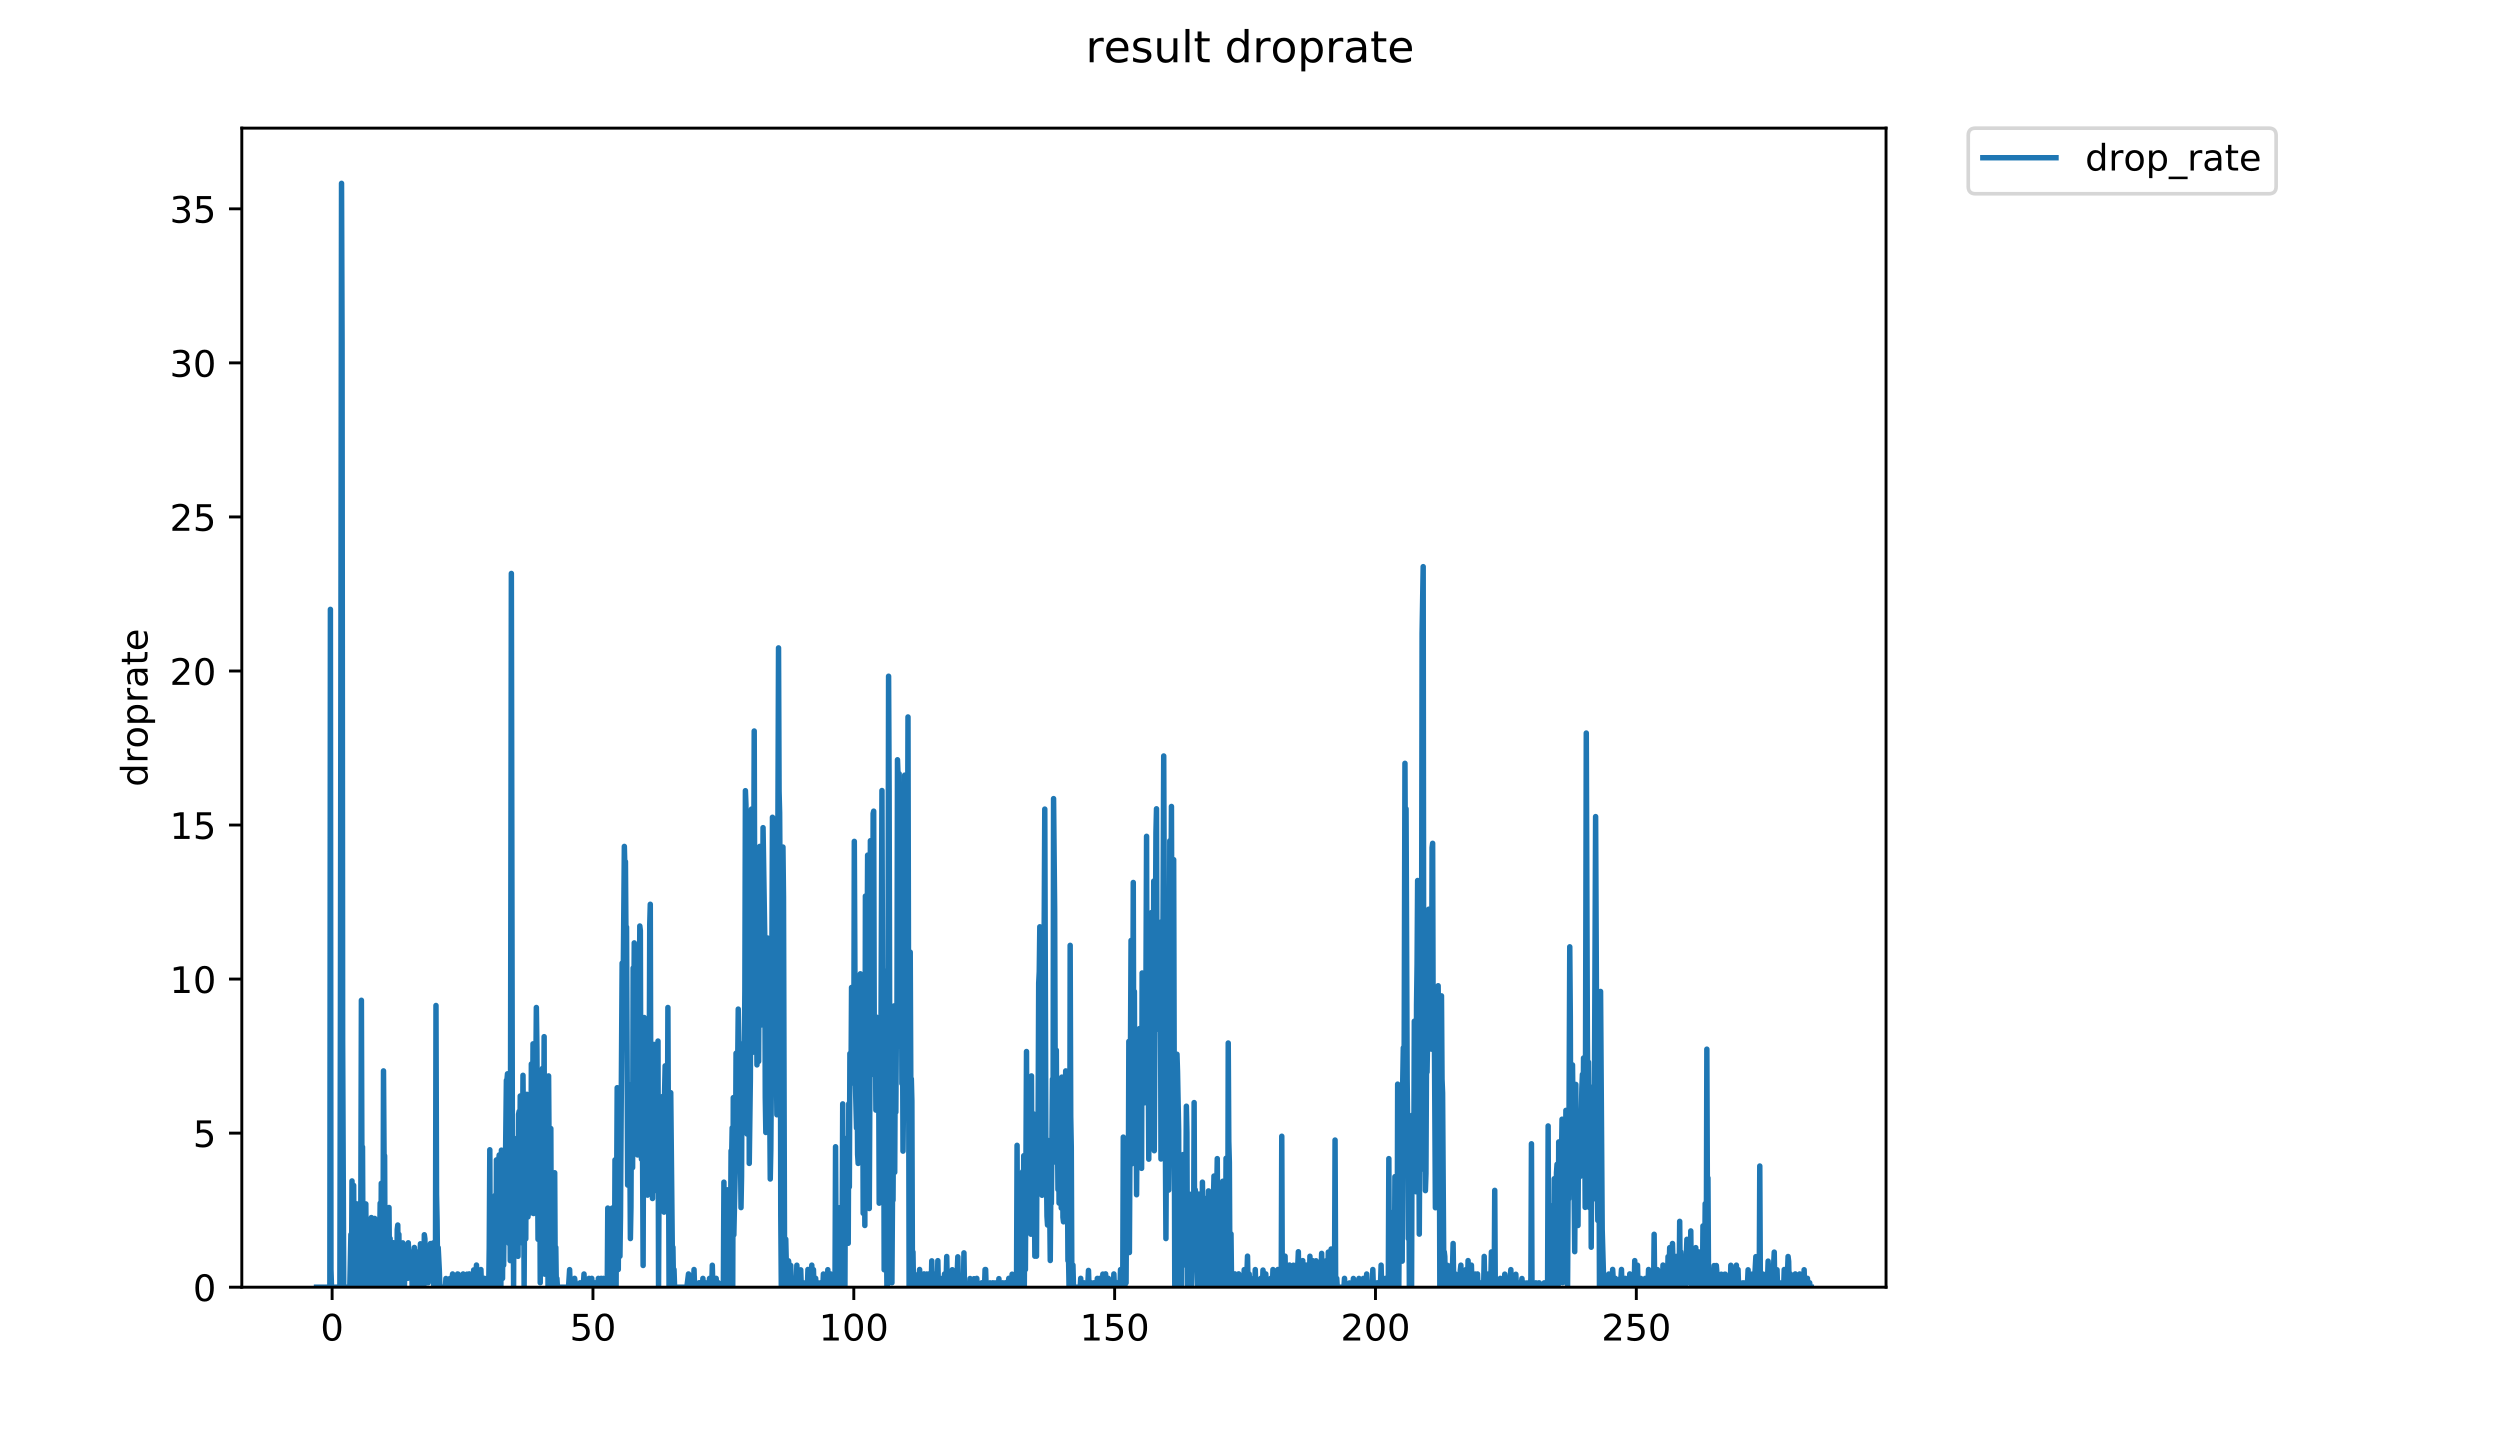 <?xml version="1.0" encoding="utf-8" standalone="no"?>
<!DOCTYPE svg PUBLIC "-//W3C//DTD SVG 1.1//EN"
  "http://www.w3.org/Graphics/SVG/1.1/DTD/svg11.dtd">
<!-- Created with matplotlib (https://matplotlib.org/) -->
<svg height="396pt" version="1.1" viewBox="0 0 684 396" width="684pt" xmlns="http://www.w3.org/2000/svg" xmlns:xlink="http://www.w3.org/1999/xlink">
 <defs>
  <style type="text/css">
*{stroke-linecap:butt;stroke-linejoin:round;}
  </style>
 </defs>
 <g id="figure_1">
  <g id="patch_1">
   <path d="M 0 396 
L 684 396 
L 684 0 
L 0 0 
z
" style="fill:#ffffff;"/>
  </g>
  <g id="axes_1">
   <g id="patch_2">
    <path d="M 66.159 352.174 
L 516.019 352.174 
L 516.019 35.062 
L 66.159 35.062 
z
" style="fill:#ffffff;"/>
   </g>
   <g id="matplotlib.axis_1">
    <g id="xtick_1">
     <g id="line2d_1">
      <defs>
       <path d="M 0 0 
L 0 3.5 
" id="m80566f4adb" style="stroke:#000000;stroke-width:0.8;"/>
      </defs>
      <g>
       <use style="stroke:#000000;stroke-width:0.8;" x="90.867" xlink:href="#m80566f4adb" y="352.174"/>
      </g>
     </g>
     <g id="text_1">
      <!-- 0 -->
      <defs>
       <path d="M 31.781 66.406 
Q 24.172 66.406 20.328 58.906 
Q 16.5 51.422 16.5 36.375 
Q 16.5 21.391 20.328 13.891 
Q 24.172 6.391 31.781 6.391 
Q 39.453 6.391 43.281 13.891 
Q 47.125 21.391 47.125 36.375 
Q 47.125 51.422 43.281 58.906 
Q 39.453 66.406 31.781 66.406 
z
M 31.781 74.219 
Q 44.047 74.219 50.516 64.516 
Q 56.984 54.828 56.984 36.375 
Q 56.984 17.969 50.516 8.266 
Q 44.047 -1.422 31.781 -1.422 
Q 19.531 -1.422 13.062 8.266 
Q 6.594 17.969 6.594 36.375 
Q 6.594 54.828 13.062 64.516 
Q 19.531 74.219 31.781 74.219 
z
" id="DejaVuSans-48"/>
      </defs>
      <g transform="translate(87.686 366.773)scale(0.1 -0.1)">
       <use xlink:href="#DejaVuSans-48"/>
      </g>
     </g>
    </g>
    <g id="xtick_2">
     <g id="line2d_2">
      <g>
       <use style="stroke:#000000;stroke-width:0.8;" x="162.233" xlink:href="#m80566f4adb" y="352.174"/>
      </g>
     </g>
     <g id="text_2">
      <!-- 50 -->
      <defs>
       <path d="M 10.797 72.906 
L 49.516 72.906 
L 49.516 64.594 
L 19.828 64.594 
L 19.828 46.734 
Q 21.969 47.469 24.109 47.828 
Q 26.266 48.188 28.422 48.188 
Q 40.625 48.188 47.75 41.5 
Q 54.891 34.812 54.891 23.391 
Q 54.891 11.625 47.562 5.094 
Q 40.234 -1.422 26.906 -1.422 
Q 22.312 -1.422 17.547 -0.641 
Q 12.797 0.141 7.719 1.703 
L 7.719 11.625 
Q 12.109 9.234 16.797 8.062 
Q 21.484 6.891 26.703 6.891 
Q 35.156 6.891 40.078 11.328 
Q 45.016 15.766 45.016 23.391 
Q 45.016 31 40.078 35.438 
Q 35.156 39.891 26.703 39.891 
Q 22.75 39.891 18.812 39.016 
Q 14.891 38.141 10.797 36.281 
z
" id="DejaVuSans-53"/>
      </defs>
      <g transform="translate(155.871 366.773)scale(0.1 -0.1)">
       <use xlink:href="#DejaVuSans-53"/>
       <use x="63.623" xlink:href="#DejaVuSans-48"/>
      </g>
     </g>
    </g>
    <g id="xtick_3">
     <g id="line2d_3">
      <g>
       <use style="stroke:#000000;stroke-width:0.8;" x="233.599" xlink:href="#m80566f4adb" y="352.174"/>
      </g>
     </g>
     <g id="text_3">
      <!-- 100 -->
      <defs>
       <path d="M 12.406 8.297 
L 28.516 8.297 
L 28.516 63.922 
L 10.984 60.406 
L 10.984 69.391 
L 28.422 72.906 
L 38.281 72.906 
L 38.281 8.297 
L 54.391 8.297 
L 54.391 0 
L 12.406 0 
z
" id="DejaVuSans-49"/>
      </defs>
      <g transform="translate(224.055 366.773)scale(0.1 -0.1)">
       <use xlink:href="#DejaVuSans-49"/>
       <use x="63.623" xlink:href="#DejaVuSans-48"/>
       <use x="127.246" xlink:href="#DejaVuSans-48"/>
      </g>
     </g>
    </g>
    <g id="xtick_4">
     <g id="line2d_4">
      <g>
       <use style="stroke:#000000;stroke-width:0.8;" x="304.965" xlink:href="#m80566f4adb" y="352.174"/>
      </g>
     </g>
     <g id="text_4">
      <!-- 150 -->
      <g transform="translate(295.421 366.773)scale(0.1 -0.1)">
       <use xlink:href="#DejaVuSans-49"/>
       <use x="63.623" xlink:href="#DejaVuSans-53"/>
       <use x="127.246" xlink:href="#DejaVuSans-48"/>
      </g>
     </g>
    </g>
    <g id="xtick_5">
     <g id="line2d_5">
      <g>
       <use style="stroke:#000000;stroke-width:0.8;" x="376.331" xlink:href="#m80566f4adb" y="352.174"/>
      </g>
     </g>
     <g id="text_5">
      <!-- 200 -->
      <defs>
       <path d="M 19.188 8.297 
L 53.609 8.297 
L 53.609 0 
L 7.328 0 
L 7.328 8.297 
Q 12.938 14.109 22.625 23.891 
Q 32.328 33.688 34.812 36.531 
Q 39.547 41.844 41.422 45.531 
Q 43.312 49.219 43.312 52.781 
Q 43.312 58.594 39.234 62.25 
Q 35.156 65.922 28.609 65.922 
Q 23.969 65.922 18.812 64.312 
Q 13.672 62.703 7.812 59.422 
L 7.812 69.391 
Q 13.766 71.781 18.938 73 
Q 24.125 74.219 28.422 74.219 
Q 39.75 74.219 46.484 68.547 
Q 53.219 62.891 53.219 53.422 
Q 53.219 48.922 51.531 44.891 
Q 49.859 40.875 45.406 35.406 
Q 44.188 33.984 37.641 27.219 
Q 31.109 20.453 19.188 8.297 
z
" id="DejaVuSans-50"/>
      </defs>
      <g transform="translate(366.787 366.773)scale(0.1 -0.1)">
       <use xlink:href="#DejaVuSans-50"/>
       <use x="63.623" xlink:href="#DejaVuSans-48"/>
       <use x="127.246" xlink:href="#DejaVuSans-48"/>
      </g>
     </g>
    </g>
    <g id="xtick_6">
     <g id="line2d_6">
      <g>
       <use style="stroke:#000000;stroke-width:0.8;" x="447.697" xlink:href="#m80566f4adb" y="352.174"/>
      </g>
     </g>
     <g id="text_6">
      <!-- 250 -->
      <g transform="translate(438.153 366.773)scale(0.1 -0.1)">
       <use xlink:href="#DejaVuSans-50"/>
       <use x="63.623" xlink:href="#DejaVuSans-53"/>
       <use x="127.246" xlink:href="#DejaVuSans-48"/>
      </g>
     </g>
    </g>
   </g>
   <g id="matplotlib.axis_2">
    <g id="ytick_1">
     <g id="line2d_7">
      <defs>
       <path d="M 0 0 
L -3.5 0 
" id="mc4a0eed001" style="stroke:#000000;stroke-width:0.8;"/>
      </defs>
      <g>
       <use style="stroke:#000000;stroke-width:0.8;" x="66.159" xlink:href="#mc4a0eed001" y="352.174"/>
      </g>
     </g>
     <g id="text_7">
      <!-- 0 -->
      <g transform="translate(52.796 355.973)scale(0.1 -0.1)">
       <use xlink:href="#DejaVuSans-48"/>
      </g>
     </g>
    </g>
    <g id="ytick_2">
     <g id="line2d_8">
      <g>
       <use style="stroke:#000000;stroke-width:0.8;" x="66.159" xlink:href="#mc4a0eed001" y="310.026"/>
      </g>
     </g>
     <g id="text_8">
      <!-- 5 -->
      <g transform="translate(52.796 313.825)scale(0.1 -0.1)">
       <use xlink:href="#DejaVuSans-53"/>
      </g>
     </g>
    </g>
    <g id="ytick_3">
     <g id="line2d_9">
      <g>
       <use style="stroke:#000000;stroke-width:0.8;" x="66.159" xlink:href="#mc4a0eed001" y="267.878"/>
      </g>
     </g>
     <g id="text_9">
      <!-- 10 -->
      <g transform="translate(46.434 271.677)scale(0.1 -0.1)">
       <use xlink:href="#DejaVuSans-49"/>
       <use x="63.623" xlink:href="#DejaVuSans-48"/>
      </g>
     </g>
    </g>
    <g id="ytick_4">
     <g id="line2d_10">
      <g>
       <use style="stroke:#000000;stroke-width:0.8;" x="66.159" xlink:href="#mc4a0eed001" y="225.73"/>
      </g>
     </g>
     <g id="text_10">
      <!-- 15 -->
      <g transform="translate(46.434 229.529)scale(0.1 -0.1)">
       <use xlink:href="#DejaVuSans-49"/>
       <use x="63.623" xlink:href="#DejaVuSans-53"/>
      </g>
     </g>
    </g>
    <g id="ytick_5">
     <g id="line2d_11">
      <g>
       <use style="stroke:#000000;stroke-width:0.8;" x="66.159" xlink:href="#mc4a0eed001" y="183.582"/>
      </g>
     </g>
     <g id="text_11">
      <!-- 20 -->
      <g transform="translate(46.434 187.381)scale(0.1 -0.1)">
       <use xlink:href="#DejaVuSans-50"/>
       <use x="63.623" xlink:href="#DejaVuSans-48"/>
      </g>
     </g>
    </g>
    <g id="ytick_6">
     <g id="line2d_12">
      <g>
       <use style="stroke:#000000;stroke-width:0.8;" x="66.159" xlink:href="#mc4a0eed001" y="141.433"/>
      </g>
     </g>
     <g id="text_12">
      <!-- 25 -->
      <g transform="translate(46.434 145.233)scale(0.1 -0.1)">
       <use xlink:href="#DejaVuSans-50"/>
       <use x="63.623" xlink:href="#DejaVuSans-53"/>
      </g>
     </g>
    </g>
    <g id="ytick_7">
     <g id="line2d_13">
      <g>
       <use style="stroke:#000000;stroke-width:0.8;" x="66.159" xlink:href="#mc4a0eed001" y="99.285"/>
      </g>
     </g>
     <g id="text_13">
      <!-- 30 -->
      <defs>
       <path d="M 40.578 39.312 
Q 47.656 37.797 51.625 33 
Q 55.609 28.219 55.609 21.188 
Q 55.609 10.406 48.188 4.484 
Q 40.766 -1.422 27.094 -1.422 
Q 22.516 -1.422 17.656 -0.516 
Q 12.797 0.391 7.625 2.203 
L 7.625 11.719 
Q 11.719 9.328 16.594 8.109 
Q 21.484 6.891 26.812 6.891 
Q 36.078 6.891 40.938 10.547 
Q 45.797 14.203 45.797 21.188 
Q 45.797 27.641 41.281 31.266 
Q 36.766 34.906 28.719 34.906 
L 20.219 34.906 
L 20.219 43.016 
L 29.109 43.016 
Q 36.375 43.016 40.234 45.922 
Q 44.094 48.828 44.094 54.297 
Q 44.094 59.906 40.109 62.906 
Q 36.141 65.922 28.719 65.922 
Q 24.656 65.922 20.016 65.031 
Q 15.375 64.156 9.812 62.312 
L 9.812 71.094 
Q 15.438 72.656 20.344 73.438 
Q 25.25 74.219 29.594 74.219 
Q 40.828 74.219 47.359 69.109 
Q 53.906 64.016 53.906 55.328 
Q 53.906 49.266 50.438 45.094 
Q 46.969 40.922 40.578 39.312 
z
" id="DejaVuSans-51"/>
      </defs>
      <g transform="translate(46.434 103.085)scale(0.1 -0.1)">
       <use xlink:href="#DejaVuSans-51"/>
       <use x="63.623" xlink:href="#DejaVuSans-48"/>
      </g>
     </g>
    </g>
    <g id="ytick_8">
     <g id="line2d_14">
      <g>
       <use style="stroke:#000000;stroke-width:0.8;" x="66.159" xlink:href="#mc4a0eed001" y="57.137"/>
      </g>
     </g>
     <g id="text_14">
      <!-- 35 -->
      <g transform="translate(46.434 60.936)scale(0.1 -0.1)">
       <use xlink:href="#DejaVuSans-51"/>
       <use x="63.623" xlink:href="#DejaVuSans-53"/>
      </g>
     </g>
    </g>
    <g id="text_15">
     <!-- droprate -->
     <defs>
      <path d="M 45.406 46.391 
L 45.406 75.984 
L 54.391 75.984 
L 54.391 0 
L 45.406 0 
L 45.406 8.203 
Q 42.578 3.328 38.25 0.953 
Q 33.938 -1.422 27.875 -1.422 
Q 17.969 -1.422 11.734 6.484 
Q 5.516 14.406 5.516 27.297 
Q 5.516 40.188 11.734 48.094 
Q 17.969 56 27.875 56 
Q 33.938 56 38.25 53.625 
Q 42.578 51.266 45.406 46.391 
z
M 14.797 27.297 
Q 14.797 17.391 18.875 11.75 
Q 22.953 6.109 30.078 6.109 
Q 37.203 6.109 41.297 11.75 
Q 45.406 17.391 45.406 27.297 
Q 45.406 37.203 41.297 42.844 
Q 37.203 48.484 30.078 48.484 
Q 22.953 48.484 18.875 42.844 
Q 14.797 37.203 14.797 27.297 
z
" id="DejaVuSans-100"/>
      <path d="M 41.109 46.297 
Q 39.594 47.172 37.812 47.578 
Q 36.031 48 33.891 48 
Q 26.266 48 22.188 43.047 
Q 18.109 38.094 18.109 28.812 
L 18.109 0 
L 9.078 0 
L 9.078 54.688 
L 18.109 54.688 
L 18.109 46.188 
Q 20.953 51.172 25.484 53.578 
Q 30.031 56 36.531 56 
Q 37.453 56 38.578 55.875 
Q 39.703 55.766 41.062 55.516 
z
" id="DejaVuSans-114"/>
      <path d="M 30.609 48.391 
Q 23.391 48.391 19.188 42.75 
Q 14.984 37.109 14.984 27.297 
Q 14.984 17.484 19.156 11.844 
Q 23.344 6.203 30.609 6.203 
Q 37.797 6.203 41.984 11.859 
Q 46.188 17.531 46.188 27.297 
Q 46.188 37.016 41.984 42.703 
Q 37.797 48.391 30.609 48.391 
z
M 30.609 56 
Q 42.328 56 49.016 48.375 
Q 55.719 40.766 55.719 27.297 
Q 55.719 13.875 49.016 6.219 
Q 42.328 -1.422 30.609 -1.422 
Q 18.844 -1.422 12.172 6.219 
Q 5.516 13.875 5.516 27.297 
Q 5.516 40.766 12.172 48.375 
Q 18.844 56 30.609 56 
z
" id="DejaVuSans-111"/>
      <path d="M 18.109 8.203 
L 18.109 -20.797 
L 9.078 -20.797 
L 9.078 54.688 
L 18.109 54.688 
L 18.109 46.391 
Q 20.953 51.266 25.266 53.625 
Q 29.594 56 35.594 56 
Q 45.562 56 51.781 48.094 
Q 58.016 40.188 58.016 27.297 
Q 58.016 14.406 51.781 6.484 
Q 45.562 -1.422 35.594 -1.422 
Q 29.594 -1.422 25.266 0.953 
Q 20.953 3.328 18.109 8.203 
z
M 48.688 27.297 
Q 48.688 37.203 44.609 42.844 
Q 40.531 48.484 33.406 48.484 
Q 26.266 48.484 22.188 42.844 
Q 18.109 37.203 18.109 27.297 
Q 18.109 17.391 22.188 11.75 
Q 26.266 6.109 33.406 6.109 
Q 40.531 6.109 44.609 11.75 
Q 48.688 17.391 48.688 27.297 
z
" id="DejaVuSans-112"/>
      <path d="M 34.281 27.484 
Q 23.391 27.484 19.188 25 
Q 14.984 22.516 14.984 16.5 
Q 14.984 11.719 18.141 8.906 
Q 21.297 6.109 26.703 6.109 
Q 34.188 6.109 38.703 11.406 
Q 43.219 16.703 43.219 25.484 
L 43.219 27.484 
z
M 52.203 31.203 
L 52.203 0 
L 43.219 0 
L 43.219 8.297 
Q 40.141 3.328 35.547 0.953 
Q 30.953 -1.422 24.312 -1.422 
Q 15.922 -1.422 10.953 3.297 
Q 6 8.016 6 15.922 
Q 6 25.141 12.172 29.828 
Q 18.359 34.516 30.609 34.516 
L 43.219 34.516 
L 43.219 35.406 
Q 43.219 41.609 39.141 45 
Q 35.062 48.391 27.688 48.391 
Q 23 48.391 18.547 47.266 
Q 14.109 46.141 10.016 43.891 
L 10.016 52.203 
Q 14.938 54.109 19.578 55.047 
Q 24.219 56 28.609 56 
Q 40.484 56 46.344 49.844 
Q 52.203 43.703 52.203 31.203 
z
" id="DejaVuSans-97"/>
      <path d="M 18.312 70.219 
L 18.312 54.688 
L 36.812 54.688 
L 36.812 47.703 
L 18.312 47.703 
L 18.312 18.016 
Q 18.312 11.328 20.141 9.422 
Q 21.969 7.516 27.594 7.516 
L 36.812 7.516 
L 36.812 0 
L 27.594 0 
Q 17.188 0 13.234 3.875 
Q 9.281 7.766 9.281 18.016 
L 9.281 47.703 
L 2.688 47.703 
L 2.688 54.688 
L 9.281 54.688 
L 9.281 70.219 
z
" id="DejaVuSans-116"/>
      <path d="M 56.203 29.594 
L 56.203 25.203 
L 14.891 25.203 
Q 15.484 15.922 20.484 11.062 
Q 25.484 6.203 34.422 6.203 
Q 39.594 6.203 44.453 7.469 
Q 49.312 8.734 54.109 11.281 
L 54.109 2.781 
Q 49.266 0.734 44.188 -0.344 
Q 39.109 -1.422 33.891 -1.422 
Q 20.797 -1.422 13.156 6.188 
Q 5.516 13.812 5.516 26.812 
Q 5.516 40.234 12.766 48.109 
Q 20.016 56 32.328 56 
Q 43.359 56 49.781 48.891 
Q 56.203 41.797 56.203 29.594 
z
M 47.219 32.234 
Q 47.125 39.594 43.094 43.984 
Q 39.062 48.391 32.422 48.391 
Q 24.906 48.391 20.391 44.141 
Q 15.875 39.891 15.188 32.172 
z
" id="DejaVuSans-101"/>
     </defs>
     <g transform="translate(40.354 215.236)rotate(-90)scale(0.1 -0.1)">
      <use xlink:href="#DejaVuSans-100"/>
      <use x="63.477" xlink:href="#DejaVuSans-114"/>
      <use x="104.559" xlink:href="#DejaVuSans-111"/>
      <use x="165.74" xlink:href="#DejaVuSans-112"/>
      <use x="229.217" xlink:href="#DejaVuSans-114"/>
      <use x="270.33" xlink:href="#DejaVuSans-97"/>
      <use x="331.609" xlink:href="#DejaVuSans-116"/>
      <use x="370.818" xlink:href="#DejaVuSans-101"/>
     </g>
    </g>
   </g>
   <g id="line2d_15">
    <path clip-path="url(#p74d44f5ae2)" d="M 86.607 352.174 
L 90.247 352.174 
L 90.397 166.722 
L 90.547 347.33 
L 90.703 352.174 
L 92.991 352.174 
L 93.141 276.308 
L 93.442 50.163 
L 93.593 94.1 
L 93.744 284.641 
L 94.045 352.174 
L 95.702 352.174 
L 96.004 337.765 
L 96.154 352.174 
L 96.305 323.106 
L 96.459 330.863 
L 96.609 352.174 
L 96.76 324.318 
L 96.91 352.174 
L 97.061 329.162 
L 97.212 329.228 
L 97.363 344.938 
L 97.515 331.847 
L 97.666 344.938 
L 97.817 346.136 
L 97.969 329.391 
L 98.124 333.337 
L 98.275 352.174 
L 98.426 341.274 
L 98.577 352.174 
L 98.727 328.09 
L 98.878 273.675 
L 99.028 321.895 
L 99.181 313.803 
L 99.331 346.153 
L 99.482 329.129 
L 99.632 342.485 
L 99.782 343.696 
L 99.933 352.174 
L 100.085 329.391 
L 100.239 352.174 
L 100.54 336.429 
L 100.691 349.766 
L 100.843 343.792 
L 100.993 346.118 
L 101.143 352.174 
L 101.293 337.619 
L 101.443 340.045 
L 101.597 333.124 
L 101.748 352.174 
L 101.898 335.194 
L 102.049 349.755 
L 102.206 337.121 
L 102.356 350.966 
L 102.512 333.363 
L 102.661 352.174 
L 102.811 335.145 
L 102.962 347.323 
L 103.111 342.457 
L 103.262 347.316 
L 103.411 337.577 
L 103.562 352.174 
L 103.712 342.499 
L 103.862 340.01 
L 104.012 329.195 
L 104.164 352.174 
L 104.319 323.76 
L 104.472 331.962 
L 104.622 352.174 
L 104.774 352.174 
L 104.925 292.998 
L 105.075 315.84 
L 105.227 316.201 
L 105.379 352.174 
L 105.679 338.794 
L 105.829 350.961 
L 105.982 334.29 
L 106.132 352.174 
L 106.432 330.373 
L 106.584 349.776 
L 106.734 338.832 
L 106.884 352.174 
L 107.034 340.028 
L 107.184 350.958 
L 107.334 342.457 
L 107.483 349.738 
L 107.633 340.01 
L 107.784 341.321 
L 107.934 352.174 
L 108.084 344.876 
L 108.233 350.956 
L 108.383 346.092 
L 108.533 352.174 
L 108.683 336.407 
L 108.833 335.169 
L 108.985 352.174 
L 109.136 337.703 
L 109.292 352.174 
L 109.447 346.288 
L 109.597 352.174 
L 109.748 347.343 
L 109.901 349.783 
L 110.051 347.337 
L 110.202 340.045 
L 110.351 348.53 
L 110.501 344.886 
L 110.653 352.174 
L 110.803 341.258 
L 110.954 344.928 
L 111.105 343.72 
L 111.255 343.672 
L 111.404 342.457 
L 111.555 349.748 
L 111.705 340.028 
L 112.157 348.577 
L 112.308 342.513 
L 112.461 347.412 
L 112.613 343.816 
L 112.765 352.174 
L 112.916 346.162 
L 113.067 346.144 
L 113.218 344.938 
L 113.369 341.305 
L 113.519 352.174 
L 113.67 344.949 
L 113.822 343.745 
L 113.973 349.769 
L 114.124 348.561 
L 114.276 342.54 
L 114.428 352.174 
L 114.579 348.567 
L 114.73 348.561 
L 115.035 340.301 
L 115.187 352.174 
L 115.338 352.174 
L 115.49 348.572 
L 115.64 348.546 
L 115.791 346.144 
L 115.942 352.174 
L 116.095 337.826 
L 116.247 338.947 
L 116.397 347.35 
L 116.55 343.816 
L 116.703 350.982 
L 116.855 341.413 
L 117.007 350.978 
L 117.159 350.968 
L 117.311 343.804 
L 117.47 341.824 
L 117.621 346.162 
L 117.774 340.234 
L 117.928 342.756 
L 118.079 347.337 
L 118.379 342.485 
L 118.53 340.063 
L 118.681 352.174 
L 118.831 352.174 
L 118.982 350.792 
L 119.132 352.174 
L 119.284 275.103 
L 119.434 326.776 
L 119.585 334.059 
L 119.737 348.582 
L 119.889 341.352 
L 120.19 347.35 
L 120.341 352.174 
L 121.854 352.174 
L 122.007 349.796 
L 122.158 352.174 
L 122.31 352.174 
L 122.461 350.972 
L 122.611 352.174 
L 122.915 352.174 
L 123.07 349.82 
L 123.372 352.174 
L 123.828 348.556 
L 123.98 352.174 
L 124.281 352.174 
L 124.433 349.762 
L 124.584 349.773 
L 124.735 352.174 
L 125.039 352.174 
L 125.19 348.556 
L 125.343 348.597 
L 125.495 352.174 
L 125.954 352.174 
L 126.105 349.776 
L 126.257 352.174 
L 126.561 352.174 
L 126.712 348.551 
L 126.862 352.174 
L 127.621 352.174 
L 127.774 348.597 
L 128.078 352.174 
L 128.23 352.174 
L 128.38 348.535 
L 128.532 352.174 
L 128.837 352.174 
L 128.991 348.632 
L 129.145 352.174 
L 129.448 352.174 
L 129.603 347.452 
L 129.755 352.174 
L 130.061 352.174 
L 130.363 346.118 
L 130.515 352.174 
L 130.667 352.174 
L 130.819 350.97 
L 130.969 352.174 
L 131.427 352.174 
L 131.578 347.35 
L 131.731 352.174 
L 132.035 352.174 
L 132.187 350.978 
L 132.338 350.966 
L 132.488 349.752 
L 132.64 352.174 
L 132.793 352.174 
L 132.948 349.829 
L 133.251 352.174 
L 133.708 352.174 
L 133.858 341.321 
L 134.009 314.574 
L 134.16 352.174 
L 134.462 352.174 
L 134.765 331.585 
L 134.916 336.474 
L 135.066 349.745 
L 135.217 340.183 
L 135.369 341.336 
L 135.521 326.993 
L 135.672 352.174 
L 135.824 317.351 
L 135.977 319.982 
L 136.127 352.174 
L 136.279 346.162 
L 136.431 317.499 
L 136.582 315.996 
L 136.733 326.813 
L 136.886 352.174 
L 137.037 352.174 
L 137.187 314.682 
L 137.492 349.779 
L 137.642 326.74 
L 137.794 346.162 
L 137.945 330.498 
L 138.096 336.429 
L 138.397 308.822 
L 138.549 295.575 
L 138.7 295.575 
L 138.85 293.787 
L 139.151 317.201 
L 139.304 340.251 
L 139.455 314.843 
L 139.606 344.907 
L 139.907 156.898 
L 140.211 328.294 
L 140.362 312.434 
L 140.515 352.174 
L 140.667 311.463 
L 140.97 336.519 
L 141.274 312.772 
L 141.427 315.108 
L 141.578 322.111 
L 141.729 343.732 
L 141.879 304.871 
L 142.031 304.074 
L 142.182 324.556 
L 142.336 299.861 
L 142.638 323.355 
L 142.788 340.028 
L 143.09 294.205 
L 143.243 312.828 
L 143.395 352.174 
L 143.549 325.058 
L 143.852 338.947 
L 144.005 300.832 
L 144.157 299.414 
L 144.31 302.238 
L 144.461 332.934 
L 144.765 303.081 
L 144.919 310.795 
L 145.072 299.713 
L 145.224 331.847 
L 145.376 291.107 
L 145.68 314.949 
L 145.833 285.593 
L 145.987 332.019 
L 146.291 292.39 
L 146.443 293.585 
L 146.595 294.453 
L 146.745 275.652 
L 146.896 286.866 
L 147.201 339.077 
L 147.505 327.136 
L 147.657 312.491 
L 147.807 350.965 
L 147.962 298.897 
L 148.116 310.91 
L 148.269 331.934 
L 148.421 292.305 
L 148.724 314.79 
L 148.876 283.631 
L 149.029 348.612 
L 149.183 308.307 
L 149.336 320.073 
L 149.487 300.318 
L 149.79 308.76 
L 149.942 352.174 
L 150.093 294.371 
L 150.248 316.805 
L 150.401 313.049 
L 150.552 352.174 
L 150.704 308.76 
L 150.855 347.364 
L 151.006 323.273 
L 151.307 352.174 
L 151.457 352.174 
L 151.611 341.35 
L 151.762 320.864 
L 151.913 349.759 
L 152.064 341.289 
L 152.214 352.174 
L 152.366 349.776 
L 152.518 352.174 
L 155.546 352.174 
L 155.848 347.371 
L 156 352.174 
L 157.064 352.174 
L 157.214 349.755 
L 157.515 352.174 
L 158.571 352.174 
L 158.722 350.966 
L 158.873 352.174 
L 159.481 352.174 
L 159.633 350.98 
L 159.785 348.567 
L 159.936 352.174 
L 160.844 352.174 
L 161.147 349.769 
L 161.298 352.174 
L 161.75 352.174 
L 161.901 349.759 
L 162.051 352.174 
L 162.655 352.174 
L 162.806 350.968 
L 162.957 352.174 
L 163.561 352.174 
L 163.712 349.762 
L 163.863 352.174 
L 164.316 352.174 
L 164.466 349.759 
L 164.618 352.174 
L 164.769 352.174 
L 165.071 349.769 
L 165.222 352.174 
L 166.138 352.174 
L 166.289 330.529 
L 166.44 352.174 
L 166.591 352.174 
L 166.742 343.757 
L 166.893 352.174 
L 167.044 352.174 
L 167.194 334.007 
L 167.346 352.174 
L 167.497 330.529 
L 167.649 352.174 
L 167.802 331.847 
L 167.954 352.174 
L 168.108 350.99 
L 168.26 317.351 
L 168.411 323.231 
L 168.562 352.174 
L 168.862 297.594 
L 169.013 305.007 
L 169.163 347.337 
L 169.314 320.684 
L 169.467 325.869 
L 169.616 343.708 
L 169.766 332.74 
L 170.216 263.505 
L 170.369 285.025 
L 170.82 231.579 
L 170.97 237.833 
L 171.12 235.736 
L 171.269 257.432 
L 171.419 253.646 
L 171.72 324.237 
L 171.87 315.84 
L 172.021 296.7 
L 172.174 302.026 
L 172.324 314.682 
L 172.475 338.871 
L 172.625 330.342 
L 172.776 300.392 
L 172.928 304.005 
L 173.078 319.473 
L 173.228 264.846 
L 173.379 284.35 
L 173.53 257.975 
L 173.681 277.405 
L 173.831 276.09 
L 173.984 305.608 
L 174.139 309.731 
L 174.293 302.657 
L 174.444 315.996 
L 174.594 273.562 
L 174.745 263.633 
L 174.896 279.713 
L 175.049 253.352 
L 175.2 254.631 
L 175.35 312.149 
L 175.501 317.151 
L 175.651 310.936 
L 175.804 316.405 
L 175.957 346.238 
L 176.108 291.963 
L 176.259 278.4 
L 176.409 313.417 
L 176.559 314.574 
L 176.71 294.039 
L 176.861 319.567 
L 177.011 325.452 
L 177.163 326.993 
L 177.316 285.593 
L 177.467 303.798 
L 177.616 298.73 
L 177.767 252.86 
L 177.918 247.406 
L 178.071 307.871 
L 178.221 306.282 
L 178.372 295.25 
L 178.522 327.916 
L 178.673 311.172 
L 178.826 325.906 
L 178.976 285.752 
L 179.127 301.233 
L 179.277 295.25 
L 179.427 295.086 
L 179.577 320.639 
L 179.727 323.023 
L 180.028 284.833 
L 180.178 352.174 
L 180.328 319.379 
L 180.48 328.021 
L 180.631 320.864 
L 180.782 326.885 
L 180.932 324.278 
L 181.232 300.02 
L 181.382 326.703 
L 181.533 308.698 
L 181.684 331.644 
L 181.834 298.73 
L 181.985 291.616 
L 182.135 295.332 
L 182.286 314.628 
L 182.436 308.51 
L 182.586 315.787 
L 182.736 275.652 
L 183.05 352.174 
L 183.361 352.174 
L 183.511 298.96 
L 183.962 343.684 
L 184.112 341.242 
L 184.262 350.961 
L 184.413 347.343 
L 184.569 352.174 
L 187.92 352.174 
L 188.373 348.551 
L 188.524 352.174 
L 189.435 352.174 
L 189.586 350.966 
L 189.737 352.174 
L 189.888 347.343 
L 190.039 352.174 
L 191.102 352.174 
L 191.253 350.966 
L 191.404 350.966 
L 191.555 352.174 
L 192.16 352.174 
L 192.312 349.766 
L 192.462 352.174 
L 192.915 352.174 
L 193.066 350.972 
L 193.216 352.174 
L 193.973 352.174 
L 194.125 349.766 
L 194.276 352.174 
L 194.733 352.174 
L 194.884 346.17 
L 195.035 352.174 
L 195.793 352.174 
L 195.944 349.759 
L 196.094 352.174 
L 196.395 352.174 
L 196.546 350.965 
L 196.696 352.174 
L 197.911 352.174 
L 198.063 323.437 
L 198.213 352.174 
L 198.363 350.96 
L 198.513 344.897 
L 198.664 352.174 
L 198.814 352.174 
L 198.965 325.529 
L 199.266 352.174 
L 199.417 332.796 
L 199.567 346.11 
L 199.719 344.959 
L 199.87 337.682 
L 200.021 314.843 
L 200.171 317.101 
L 200.322 308.573 
L 200.473 352.174 
L 200.624 300.318 
L 200.777 337.866 
L 201.229 317.101 
L 201.38 288.167 
L 201.531 307.361 
L 201.682 305.476 
L 201.983 276.09 
L 202.285 298.96 
L 202.435 317.051 
L 202.586 314.628 
L 202.736 330.405 
L 202.887 321.939 
L 203.038 289.375 
L 203.188 285.561 
L 203.339 307.426 
L 203.49 307.618 
L 203.791 271.027 
L 203.941 216.33 
L 204.091 220.158 
L 204.242 245.439 
L 204.394 310.266 
L 204.544 304.803 
L 204.694 238.326 
L 204.845 228.814 
L 204.996 318.311 
L 205.298 295.25 
L 205.6 221.37 
L 206.051 287.891 
L 206.353 200.006 
L 206.503 254.352 
L 206.656 234.83 
L 206.806 244.536 
L 207.106 291.354 
L 207.256 260.259 
L 207.407 266.674 
L 207.558 290.405 
L 207.86 231.579 
L 208.315 280.433 
L 208.466 261.857 
L 208.618 260.236 
L 208.771 226.448 
L 209.228 255.836 
L 209.379 300.244 
L 209.53 309.845 
L 209.68 300.02 
L 209.83 302.517 
L 209.981 256.63 
L 210.132 267.515 
L 210.283 295.575 
L 210.434 281.124 
L 210.742 322.576 
L 210.892 314.682 
L 211.043 295.25 
L 211.343 223.607 
L 211.494 223.792 
L 211.795 279.4 
L 211.95 248.714 
L 212.253 282.028 
L 212.404 289.194 
L 212.554 305.007 
L 213.005 177.265 
L 213.155 216.525 
L 213.306 222.394 
L 213.457 244.844 
L 213.615 332.34 
L 213.765 352.174 
L 213.915 352.174 
L 214.215 231.751 
L 214.367 245.455 
L 214.673 352.174 
L 214.827 340.268 
L 214.979 339.04 
L 215.285 352.174 
L 215.436 352.174 
L 215.586 349.752 
L 215.738 344.969 
L 215.889 346.153 
L 216.042 352.174 
L 216.347 346.229 
L 216.497 352.174 
L 217.099 352.174 
L 217.25 349.759 
L 217.403 352.174 
L 217.555 352.174 
L 217.71 349.82 
L 217.867 351.011 
L 218.018 346.162 
L 218.169 350.965 
L 218.32 352.174 
L 218.775 352.174 
L 218.927 350.973 
L 219.08 347.425 
L 219.233 352.174 
L 219.685 352.174 
L 219.839 350.987 
L 219.99 352.174 
L 220.292 352.174 
L 220.443 350.965 
L 220.594 352.174 
L 220.9 352.174 
L 221.05 347.33 
L 221.202 352.174 
L 221.805 352.174 
L 222.108 346.144 
L 222.258 352.174 
L 222.409 352.174 
L 222.561 347.371 
L 222.714 352.174 
L 223.015 352.174 
L 223.165 349.745 
L 223.315 352.174 
L 223.618 352.174 
L 223.77 350.977 
L 223.92 352.174 
L 224.371 352.174 
L 224.521 350.963 
L 224.672 352.174 
L 225.126 352.174 
L 225.278 348.572 
L 225.429 352.174 
L 226.337 352.174 
L 226.489 347.385 
L 226.641 352.174 
L 227.093 352.174 
L 227.243 348.546 
L 227.396 352.174 
L 227.7 352.174 
L 227.85 350.965 
L 228.001 352.174 
L 228.456 352.174 
L 228.607 313.749 
L 228.759 343.757 
L 228.91 341.336 
L 229.061 352.174 
L 229.212 344.928 
L 229.363 344.938 
L 229.513 348.551 
L 229.664 330.436 
L 229.814 352.174 
L 229.964 333.955 
L 230.114 352.174 
L 230.264 333.955 
L 230.414 336.384 
L 230.567 302.026 
L 230.717 352.174 
L 230.869 322.025 
L 231.17 352.174 
L 231.32 315.787 
L 231.471 329.162 
L 231.621 317.051 
L 231.772 325.567 
L 231.924 311.289 
L 232.075 340.166 
L 232.227 301.955 
L 232.38 324.751 
L 232.531 288.259 
L 232.832 296.461 
L 232.983 270.169 
L 233.133 286.678 
L 233.284 273.336 
L 233.435 273.787 
L 233.588 293.916 
L 233.739 230.198 
L 234.041 296.461 
L 234.342 308.635 
L 234.492 292.913 
L 234.643 315.84 
L 234.793 318.311 
L 234.944 305.075 
L 235.094 310.995 
L 235.395 266.429 
L 235.549 277.586 
L 235.704 301.408 
L 235.857 305.871 
L 236.011 283.215 
L 236.164 331.962 
L 236.317 282.026 
L 236.469 297.016 
L 236.619 335.291 
L 236.773 245.169 
L 236.925 300.613 
L 237.076 291.02 
L 237.382 233.968 
L 237.684 272.467 
L 237.835 330.652 
L 237.986 300.02 
L 238.136 230.023 
L 238.287 251.648 
L 238.437 294.039 
L 238.588 273.449 
L 238.738 275.872 
L 238.889 222.581 
L 239.04 221.931 
L 239.191 279.817 
L 239.341 294.122 
L 239.492 280.921 
L 239.643 303.728 
L 239.793 278.294 
L 240.094 291.442 
L 240.244 297.75 
L 240.395 290.846 
L 240.546 329.195 
L 240.697 290.582 
L 240.847 297.75 
L 240.998 291.616 
L 241.301 216.29 
L 241.452 269.082 
L 241.603 265.469 
L 241.753 285.369 
L 241.906 347.405 
L 242.057 279.817 
L 242.209 265.716 
L 242.36 326.885 
L 242.511 335.291 
L 242.661 352.174 
L 242.812 352.174 
L 243.116 185.014 
L 243.266 216.33 
L 243.571 348.602 
L 243.725 337.887 
L 243.877 318.79 
L 244.029 350.972 
L 244.18 328.055 
L 244.333 328.395 
L 244.636 275.213 
L 244.793 320.738 
L 244.945 289.071 
L 245.097 304.279 
L 245.247 281.826 
L 245.399 281.528 
L 245.551 207.872 
L 245.852 216.096 
L 246.004 211.68 
L 246.156 276.199 
L 246.308 286.318 
L 246.458 279.713 
L 246.609 256.63 
L 246.759 296.461 
L 246.91 276.09 
L 247.062 314.949 
L 247.213 299.112 
L 247.518 212.08 
L 247.672 258.774 
L 247.975 253.708 
L 248.125 270.793 
L 248.277 245.908 
L 248.428 196.16 
L 248.73 352.174 
L 248.883 352.174 
L 249.036 260.496 
L 249.189 295.024 
L 249.339 295.168 
L 249.489 301.233 
L 249.639 348.53 
L 249.79 342.54 
L 249.941 352.174 
L 250.093 350.97 
L 250.244 352.174 
L 250.395 350.972 
L 250.547 352.174 
L 250.699 350.975 
L 250.849 352.174 
L 251.151 352.174 
L 251.301 348.53 
L 251.451 349.748 
L 251.602 347.33 
L 251.755 352.174 
L 251.908 350.989 
L 252.059 352.174 
L 252.21 349.755 
L 252.362 352.174 
L 252.513 352.174 
L 252.663 350.961 
L 252.813 348.535 
L 252.965 352.174 
L 253.417 352.174 
L 253.568 348.561 
L 253.719 352.174 
L 254.022 352.174 
L 254.172 348.541 
L 254.324 352.174 
L 254.777 352.174 
L 254.929 344.969 
L 255.082 352.174 
L 255.387 352.174 
L 255.537 348.551 
L 255.687 352.174 
L 255.837 352.174 
L 255.987 349.745 
L 256.137 352.174 
L 256.443 352.174 
L 256.594 344.918 
L 256.747 352.174 
L 257.209 352.174 
L 257.364 349.829 
L 257.519 352.174 
L 257.67 352.174 
L 257.82 349.752 
L 257.972 352.174 
L 258.273 352.174 
L 258.424 348.551 
L 258.574 352.174 
L 258.724 352.174 
L 258.874 349.745 
L 259.026 343.781 
L 259.177 352.174 
L 259.634 352.174 
L 259.79 349.833 
L 259.94 352.174 
L 260.241 352.174 
L 260.544 347.391 
L 260.695 352.174 
L 260.847 350.973 
L 260.997 352.174 
L 261.298 352.174 
L 261.448 348.541 
L 261.599 352.174 
L 261.75 352.174 
L 262.056 343.863 
L 262.207 352.174 
L 262.365 352.174 
L 262.522 349.849 
L 262.672 352.174 
L 262.824 352.174 
L 262.976 350.977 
L 263.126 352.174 
L 263.578 352.174 
L 263.734 342.782 
L 263.885 352.174 
L 265.257 352.174 
L 265.411 349.803 
L 265.564 352.174 
L 266.33 352.174 
L 266.487 349.852 
L 266.638 352.174 
L 266.942 352.174 
L 267.244 349.762 
L 267.395 352.174 
L 268.457 352.174 
L 268.608 350.966 
L 268.759 352.174 
L 269.362 352.174 
L 269.513 347.35 
L 269.664 347.337 
L 269.815 352.174 
L 270.72 352.174 
L 270.873 350.982 
L 271.027 352.174 
L 271.482 352.174 
L 271.633 350.968 
L 271.784 352.174 
L 272.085 352.174 
L 272.24 350.997 
L 272.391 352.174 
L 273.142 352.174 
L 273.298 349.836 
L 273.448 352.174 
L 274.198 352.174 
L 274.351 350.978 
L 274.501 352.174 
L 274.952 352.174 
L 275.102 350.963 
L 275.253 352.174 
L 275.706 352.174 
L 276.006 349.745 
L 276.157 352.174 
L 276.759 352.174 
L 276.913 348.622 
L 277.067 352.174 
L 278.119 352.174 
L 278.269 313.361 
L 278.419 352.174 
L 278.57 340.063 
L 278.721 352.174 
L 278.871 352.174 
L 279.023 332.934 
L 279.174 352.174 
L 279.325 352.174 
L 279.475 344.907 
L 279.631 352.174 
L 279.786 320.563 
L 279.944 345.236 
L 280.096 316.201 
L 280.246 352.174 
L 280.396 330.373 
L 280.548 347.371 
L 280.851 287.698 
L 281.003 334.213 
L 281.154 313.473 
L 281.304 327.951 
L 281.455 308.573 
L 281.755 334.007 
L 281.907 329.391 
L 282.058 337.682 
L 282.209 294.371 
L 282.36 334.059 
L 282.514 323.76 
L 282.672 304.7 
L 282.983 322.324 
L 283.133 343.696 
L 283.283 318.213 
L 283.584 343.696 
L 283.735 308.822 
L 284.037 303.867 
L 284.188 268.963 
L 284.34 265.839 
L 284.491 253.568 
L 284.642 256.767 
L 284.794 308.822 
L 285.097 327.029 
L 285.248 268.844 
L 285.399 302.73 
L 285.549 282.028 
L 285.85 221.37 
L 286.152 315.002 
L 286.302 319.52 
L 286.452 332.74 
L 286.602 335.169 
L 286.752 312.033 
L 286.902 330.279 
L 287.052 316.899 
L 287.351 344.876 
L 287.501 325.452 
L 287.653 329.261 
L 287.953 295.25 
L 288.105 313.639 
L 288.256 218.504 
L 288.556 249.226 
L 288.707 297.594 
L 288.857 297.594 
L 289.009 287.331 
L 289.159 318.213 
L 289.309 308.635 
L 289.459 325.452 
L 289.609 304.803 
L 289.76 329.162 
L 289.91 302.445 
L 290.063 298.368 
L 290.213 300.318 
L 290.364 330.529 
L 290.517 294.699 
L 290.669 306.738 
L 290.822 333.043 
L 290.974 334.29 
L 291.577 292.998 
L 291.729 328.158 
L 291.883 310.678 
L 292.039 320.563 
L 292.189 344.928 
L 292.341 343.375 
L 292.493 352.174 
L 292.645 352.174 
L 292.797 258.645 
L 292.949 305.476 
L 293.102 313.858 
L 293.254 349.779 
L 293.405 348.582 
L 293.556 346.118 
L 293.707 352.174 
L 295.531 352.174 
L 295.682 349.752 
L 295.832 352.174 
L 296.436 352.174 
L 296.587 350.973 
L 296.739 352.174 
L 297.49 352.174 
L 297.651 351.035 
L 297.809 347.587 
L 297.96 352.174 
L 298.412 352.174 
L 298.564 350.972 
L 298.715 352.174 
L 299.167 352.174 
L 299.317 350.966 
L 299.469 352.174 
L 300.074 352.174 
L 300.225 349.769 
L 300.376 352.174 
L 300.677 352.174 
L 300.829 349.773 
L 300.98 352.174 
L 301.586 352.174 
L 301.739 348.592 
L 301.89 352.174 
L 302.342 352.174 
L 302.492 348.53 
L 302.641 352.174 
L 303.093 352.174 
L 303.244 349.755 
L 303.395 352.174 
L 303.847 352.174 
L 303.998 350.965 
L 304.149 352.174 
L 304.601 352.174 
L 304.752 348.551 
L 304.903 352.174 
L 305.509 352.174 
L 305.661 350.973 
L 305.814 352.174 
L 306.423 352.174 
L 306.574 347.364 
L 306.725 352.174 
L 307.178 352.174 
L 307.329 311.113 
L 307.781 352.174 
L 307.937 329.805 
L 308.092 351.003 
L 308.243 325.719 
L 308.394 326.703 
L 308.544 323.023 
L 308.696 331.847 
L 308.848 284.929 
L 309.002 342.689 
L 309.456 257.311 
L 309.607 318.456 
L 309.759 279.92 
L 309.91 290.846 
L 310.063 241.446 
L 310.214 307.49 
L 310.365 271.259 
L 310.515 313.417 
L 310.816 296.541 
L 310.967 326.885 
L 311.119 305.276 
L 311.27 314.896 
L 311.422 305.209 
L 311.58 304.83 
L 311.731 281.428 
L 311.882 284.447 
L 312.034 299.414 
L 312.186 296.937 
L 312.337 319.66 
L 312.49 266.206 
L 312.641 296.779 
L 312.792 289.464 
L 312.944 267.159 
L 313.095 301.74 
L 313.549 265.345 
L 313.7 228.814 
L 313.85 300.169 
L 314 289.104 
L 314.151 290.582 
L 314.302 317.151 
L 314.453 279.817 
L 314.604 301.524 
L 314.754 290.405 
L 314.905 255.421 
L 315.056 249.668 
L 315.207 273.787 
L 315.359 268.357 
L 315.51 291.876 
L 315.661 241.067 
L 315.812 314.843 
L 316.267 227.822 
L 316.419 221.287 
L 316.571 276.524 
L 316.724 274.893 
L 316.877 275.002 
L 317.031 253.631 
L 317.186 281.732 
L 317.337 252.365 
L 317.488 259.316 
L 317.639 317.101 
L 317.789 310.936 
L 317.94 252.08 
L 318.091 276.199 
L 318.392 206.836 
L 318.694 286.959 
L 318.996 338.871 
L 319.146 309.662 
L 319.297 312.378 
L 319.448 324.437 
L 319.599 284.544 
L 319.75 325.605 
L 319.901 313.584 
L 320.053 230.04 
L 320.205 278.925 
L 320.509 220.648 
L 320.661 275.541 
L 320.812 244.997 
L 320.963 264.013 
L 321.114 235.197 
L 321.415 352.174 
L 321.868 352.174 
L 322.02 288.441 
L 322.171 293.251 
L 322.474 309.19 
L 322.628 349.806 
L 322.782 333.231 
L 322.932 332.906 
L 323.083 326.74 
L 323.234 352.174 
L 323.385 319.706 
L 323.535 323.065 
L 323.686 315.892 
L 323.837 329.195 
L 323.987 323.106 
L 324.138 323.148 
L 324.288 346.118 
L 324.589 302.659 
L 324.74 309.905 
L 324.89 352.174 
L 325.042 336.519 
L 325.192 334.033 
L 325.345 337.846 
L 325.503 326.735 
L 325.654 344.959 
L 325.806 336.608 
L 325.957 352.174 
L 326.11 329.552 
L 326.261 332.906 
L 326.412 341.274 
L 326.563 340.115 
L 326.714 301.669 
L 326.865 342.485 
L 327.015 325.49 
L 327.165 326.703 
L 327.315 347.33 
L 327.466 347.33 
L 327.617 352.174 
L 327.769 334.213 
L 327.921 352.174 
L 328.071 326.703 
L 328.221 340.08 
L 328.372 341.289 
L 328.526 348.622 
L 328.678 333.043 
L 328.829 352.174 
L 328.981 323.437 
L 329.284 344.928 
L 329.434 334.033 
L 329.585 352.174 
L 329.736 327.916 
L 329.886 352.174 
L 330.189 337.765 
L 330.339 341.258 
L 330.49 341.321 
L 330.643 325.832 
L 330.793 352.174 
L 331.093 330.311 
L 331.244 352.174 
L 331.693 336.361 
L 331.844 334.033 
L 332.144 321.764 
L 332.293 327.846 
L 332.443 352.174 
L 333.043 317 
L 333.193 343.659 
L 333.344 335.267 
L 333.494 352.174 
L 333.644 333.955 
L 333.794 349.741 
L 333.944 340.028 
L 334.094 340.028 
L 334.244 341.227 
L 334.394 324.197 
L 334.545 323.19 
L 334.695 352.174 
L 334.847 342.54 
L 334.996 343.659 
L 335.146 341.242 
L 335.296 343.672 
L 335.446 316.899 
L 335.895 352.174 
L 336.045 285.369 
L 336.196 312.263 
L 336.352 318.079 
L 336.502 348.556 
L 336.802 337.598 
L 336.952 350.96 
L 337.102 350.96 
L 337.251 349.741 
L 337.402 352.174 
L 337.554 352.174 
L 337.704 350.963 
L 337.853 348.53 
L 338.003 352.174 
L 338.153 352.174 
L 338.303 350.958 
L 338.453 352.174 
L 338.752 352.174 
L 338.902 348.525 
L 339.053 352.174 
L 339.21 352.174 
L 339.36 349.762 
L 339.51 352.174 
L 339.66 352.174 
L 339.81 350.963 
L 339.961 352.174 
L 340.264 352.174 
L 340.415 347.378 
L 340.566 352.174 
L 340.716 352.174 
L 340.866 348.53 
L 341.02 352.174 
L 341.32 343.684 
L 341.472 352.174 
L 341.622 352.174 
L 341.774 348.561 
L 341.926 352.174 
L 342.227 352.174 
L 342.377 350.961 
L 342.529 352.174 
L 342.833 352.174 
L 342.985 349.762 
L 343.136 352.174 
L 343.288 352.174 
L 343.439 347.357 
L 343.589 352.174 
L 344.038 352.174 
L 344.19 350.968 
L 344.342 350.984 
L 344.493 352.174 
L 344.793 352.174 
L 344.943 349.752 
L 345.093 352.174 
L 345.397 352.174 
L 345.553 347.491 
L 345.709 348.672 
L 345.861 352.174 
L 346.163 352.174 
L 346.314 348.546 
L 346.464 352.174 
L 346.767 352.174 
L 346.917 350.963 
L 347.068 352.174 
L 347.522 352.174 
L 347.673 349.766 
L 347.824 352.174 
L 348.125 352.174 
L 348.276 347.35 
L 348.427 352.174 
L 348.728 352.174 
L 348.878 350.965 
L 349.029 350.965 
L 349.18 352.174 
L 349.484 352.174 
L 349.635 347.337 
L 349.785 352.174 
L 350.541 352.174 
L 350.691 310.876 
L 350.841 352.174 
L 350.991 346.118 
L 351.141 350.96 
L 351.292 352.174 
L 351.442 350.961 
L 351.593 343.684 
L 351.743 352.174 
L 351.894 352.174 
L 352.046 349.762 
L 352.349 352.174 
L 352.5 350.965 
L 352.8 346.11 
L 352.952 352.174 
L 353.103 352.174 
L 353.257 347.432 
L 353.409 352.174 
L 353.712 352.174 
L 353.864 346.162 
L 354.015 352.174 
L 354.167 349.769 
L 354.318 352.174 
L 354.47 352.174 
L 354.621 346.162 
L 354.775 352.174 
L 355.078 346.127 
L 355.228 342.471 
L 355.379 352.174 
L 355.531 352.174 
L 355.683 350.972 
L 355.834 344.959 
L 355.986 352.174 
L 356.288 352.174 
L 356.438 344.907 
L 356.589 352.174 
L 356.739 352.174 
L 356.889 347.323 
L 357.04 352.174 
L 357.342 346.118 
L 357.493 352.174 
L 357.644 352.174 
L 357.794 346.127 
L 357.946 352.174 
L 358.096 352.174 
L 358.247 350.965 
L 358.397 343.708 
L 358.548 352.174 
L 358.698 352.174 
L 358.849 349.755 
L 359 350.968 
L 359.151 344.918 
L 359.303 352.174 
L 359.453 350.963 
L 359.607 346.246 
L 359.758 352.174 
L 360.06 344.949 
L 360.217 352.174 
L 360.37 346.263 
L 360.522 352.174 
L 360.673 350.973 
L 360.825 352.174 
L 360.976 347.371 
L 361.128 352.174 
L 361.287 352.174 
L 361.603 342.924 
L 361.76 352.174 
L 361.912 352.174 
L 362.064 349.769 
L 362.215 352.174 
L 362.367 348.572 
L 362.52 352.174 
L 362.671 352.174 
L 362.823 344.949 
L 362.975 352.174 
L 363.126 347.35 
L 363.278 348.572 
L 363.43 342.568 
L 363.581 352.174 
L 363.735 352.174 
L 363.893 348.71 
L 364.05 349.858 
L 364.207 341.724 
L 364.359 352.174 
L 365.117 352.174 
L 365.271 311.92 
L 365.425 349.803 
L 365.575 352.174 
L 365.727 349.773 
L 365.878 352.174 
L 367.703 352.174 
L 367.854 349.759 
L 368.005 352.174 
L 369.066 352.174 
L 369.222 351.007 
L 369.378 352.174 
L 370.135 352.174 
L 370.288 349.786 
L 370.44 352.174 
L 370.895 352.174 
L 371.046 350.972 
L 371.198 352.174 
L 371.654 352.174 
L 371.806 349.776 
L 371.958 352.174 
L 372.865 352.174 
L 373.016 349.769 
L 373.168 352.174 
L 373.774 352.174 
L 373.926 348.567 
L 374.077 352.174 
L 374.529 352.174 
L 374.682 350.978 
L 374.834 352.174 
L 375.45 352.174 
L 375.601 347.343 
L 375.753 352.174 
L 376.662 352.174 
L 376.813 350.968 
L 376.965 352.174 
L 377.569 352.174 
L 377.72 350.965 
L 377.871 346.144 
L 378.022 352.174 
L 378.778 352.174 
L 379.081 349.759 
L 379.231 352.174 
L 379.836 352.174 
L 379.986 317 
L 380.137 352.174 
L 380.287 344.907 
L 380.438 352.174 
L 380.589 352.174 
L 380.74 336.429 
L 380.891 352.174 
L 381.043 335.315 
L 381.194 347.357 
L 381.344 331.555 
L 381.495 352.174 
L 381.646 321.939 
L 381.797 344.938 
L 382.098 321.895 
L 382.249 352.174 
L 382.4 296.621 
L 382.552 341.413 
L 382.71 352.174 
L 382.868 330.264 
L 383.023 340.401 
L 383.178 308.855 
L 383.489 325.246 
L 383.642 345.051 
L 383.793 295.413 
L 383.943 286.678 
L 384.094 319.52 
L 384.394 208.846 
L 384.544 245.286 
L 384.696 221.287 
L 384.997 295.25 
L 385.147 309.784 
L 385.298 338.89 
L 385.448 317 
L 385.599 352.174 
L 385.9 315.996 
L 386.051 309.784 
L 386.202 352.174 
L 386.353 305.142 
L 386.654 320.684 
L 386.805 321.895 
L 386.955 279.4 
L 387.105 313.417 
L 387.258 292.474 
L 387.412 326.054 
L 387.563 274.993 
L 387.713 263.76 
L 387.863 240.908 
L 388.014 261.207 
L 388.315 337.661 
L 388.466 306.348 
L 388.777 319.974 
L 388.93 272.85 
L 389.082 173.328 
L 389.384 155.039 
L 389.535 288.075 
L 389.686 282.229 
L 389.836 295.168 
L 389.988 325.757 
L 390.14 321.086 
L 390.29 290.227 
L 390.442 293.335 
L 390.594 283.923 
L 390.747 286.597 
L 390.898 248.758 
L 391.053 274.144 
L 391.206 254.543 
L 391.662 287.053 
L 391.816 231.921 
L 391.969 230.73 
L 392.12 283.728 
L 392.272 276.524 
L 392.422 278.294 
L 392.723 330.436 
L 392.873 275.652 
L 393.327 330.436 
L 393.477 269.697 
L 393.781 293.419 
L 393.934 352.174 
L 394.237 352.174 
L 394.388 272.467 
L 394.538 295.25 
L 394.689 299.036 
L 394.992 343.708 
L 395.142 342.499 
L 395.295 343.792 
L 395.449 352.174 
L 395.606 347.517 
L 395.757 348.567 
L 395.908 346.144 
L 396.06 347.385 
L 396.21 349.748 
L 396.361 348.556 
L 396.512 352.174 
L 396.816 352.174 
L 397.118 346.144 
L 397.269 352.174 
L 397.572 340.217 
L 397.723 350.968 
L 397.874 352.174 
L 398.025 350.968 
L 398.176 348.556 
L 398.327 352.174 
L 398.477 352.174 
L 398.63 350.978 
L 398.78 350.965 
L 398.931 352.174 
L 399.241 352.174 
L 399.548 347.478 
L 399.698 346.144 
L 399.851 352.174 
L 400.002 352.174 
L 400.154 349.773 
L 400.306 352.174 
L 400.759 352.174 
L 401.061 347.357 
L 401.213 352.174 
L 401.515 352.174 
L 401.665 344.897 
L 401.969 352.174 
L 402.426 352.174 
L 402.577 346.144 
L 402.728 350.972 
L 402.88 352.174 
L 403.185 352.174 
L 403.337 349.783 
L 403.488 352.174 
L 403.64 348.572 
L 403.791 352.174 
L 404.093 352.174 
L 404.244 348.556 
L 404.395 352.174 
L 404.85 352.174 
L 405.001 350.968 
L 405.154 352.174 
L 405.311 352.174 
L 405.462 350.973 
L 405.615 350.978 
L 405.774 352.174 
L 405.925 352.174 
L 406.076 343.757 
L 406.229 352.174 
L 406.38 352.174 
L 406.532 348.577 
L 406.686 352.174 
L 406.837 352.174 
L 406.99 350.98 
L 407.141 348.572 
L 407.292 349.766 
L 407.443 352.174 
L 407.595 352.174 
L 407.747 349.779 
L 407.899 349.776 
L 408.05 342.527 
L 408.35 352.174 
L 408.808 352.174 
L 408.959 325.681 
L 409.11 352.174 
L 410.333 352.174 
L 410.483 349.759 
L 410.634 352.174 
L 411.551 352.174 
L 411.704 348.602 
L 411.857 352.174 
L 412.91 352.174 
L 413.062 350.972 
L 413.364 347.371 
L 413.514 352.174 
L 414.422 352.174 
L 414.577 350.997 
L 414.732 348.642 
L 414.882 352.174 
L 415.182 352.174 
L 415.332 350.961 
L 415.483 352.174 
L 416.097 352.174 
L 416.405 349.8 
L 416.556 352.174 
L 417.026 352.174 
L 417.185 351.024 
L 417.336 352.174 
L 417.638 352.174 
L 417.796 351.013 
L 417.946 352.174 
L 418.699 352.174 
L 418.849 349.745 
L 419.003 312.937 
L 419.153 352.174 
L 420.057 352.174 
L 420.211 350.984 
L 420.362 352.174 
L 420.823 352.174 
L 420.978 351 
L 421.131 350.985 
L 421.285 352.174 
L 422.35 352.174 
L 422.502 350.982 
L 422.654 352.174 
L 423.418 352.174 
L 423.571 308.059 
L 423.723 352.174 
L 423.876 329.648 
L 424.029 352.174 
L 424.179 352.174 
L 424.33 346.118 
L 424.481 349.769 
L 424.634 336.718 
L 424.786 335.339 
L 424.939 352.174 
L 425.09 352.174 
L 425.244 322.492 
L 425.397 330.833 
L 425.552 352.174 
L 425.856 320.774 
L 426.008 318.552 
L 426.312 352.174 
L 426.463 312.434 
L 426.615 324.595 
L 426.769 318.884 
L 426.919 348.551 
L 427.07 314.628 
L 427.221 317.251 
L 427.372 306.216 
L 427.523 350.968 
L 427.674 320.864 
L 427.824 336.429 
L 427.975 321.982 
L 428.127 348.577 
L 428.428 303.798 
L 428.579 307.618 
L 428.732 316.303 
L 428.883 352.174 
L 429.034 326.849 
L 429.185 328.055 
L 429.486 259.049 
L 429.636 278.188 
L 429.786 324.237 
L 430.086 293.955 
L 430.235 291.354 
L 430.539 318.311 
L 430.689 326.703 
L 430.839 342.457 
L 431.141 296.7 
L 431.291 317.051 
L 431.441 320.593 
L 431.743 335.291 
L 431.896 309.372 
L 432.047 309.966 
L 432.348 321.852 
L 432.802 297.515 
L 432.952 293.955 
L 433.103 312.491 
L 433.255 289.464 
L 433.554 299.869 
L 433.704 330.342 
L 434.008 200.562 
L 434.307 284.056 
L 434.457 302.302 
L 434.608 290.582 
L 434.909 330.436 
L 435.209 297.436 
L 435.359 341.242 
L 435.509 310.817 
L 435.658 310.817 
L 435.808 300.169 
L 436.109 327.986 
L 436.559 223.422 
L 437.008 320.548 
L 437.158 333.928 
L 437.308 279.19 
L 437.459 299.264 
L 437.611 352.174 
L 437.762 352.174 
L 437.913 271.259 
L 438.362 336.384 
L 438.812 352.174 
L 440.014 352.174 
L 440.165 348.572 
L 440.317 352.174 
L 441.071 352.174 
L 441.221 347.316 
L 441.521 352.174 
L 441.822 352.174 
L 441.974 349.766 
L 442.124 352.174 
L 442.425 352.174 
L 442.577 350.972 
L 442.727 352.174 
L 443.184 352.174 
L 443.334 349.755 
L 443.484 349.755 
L 443.635 347.323 
L 443.785 352.174 
L 444.086 352.174 
L 444.236 349.755 
L 444.392 352.174 
L 444.543 352.174 
L 444.694 349.766 
L 444.848 352.174 
L 445.751 352.174 
L 445.902 348.541 
L 446.058 352.174 
L 446.36 352.174 
L 446.511 349.755 
L 446.662 352.174 
L 447.115 352.174 
L 447.265 344.907 
L 447.416 350.963 
L 447.568 352.174 
L 447.718 352.174 
L 448.022 346.162 
L 448.173 352.174 
L 448.777 352.174 
L 448.929 349.779 
L 449.081 352.174 
L 449.385 352.174 
L 449.535 350.965 
L 449.686 352.174 
L 449.988 352.174 
L 450.139 349.773 
L 450.29 352.174 
L 450.745 352.174 
L 450.896 350.973 
L 451.047 347.337 
L 451.199 352.174 
L 451.657 352.174 
L 451.809 348.592 
L 451.963 352.174 
L 452.42 352.174 
L 452.571 337.703 
L 452.723 352.174 
L 452.878 352.174 
L 453.03 348.592 
L 453.184 352.174 
L 453.336 352.174 
L 453.487 347.371 
L 453.641 352.174 
L 453.792 352.174 
L 453.943 348.577 
L 454.094 352.174 
L 454.243 352.174 
L 454.394 349.752 
L 454.544 352.174 
L 454.844 352.174 
L 454.994 346.118 
L 455.145 352.174 
L 455.3 352.174 
L 455.455 347.491 
L 455.61 352.174 
L 455.763 352.174 
L 455.914 348.556 
L 456.067 352.174 
L 456.22 352.174 
L 456.373 343.828 
L 456.526 352.174 
L 456.829 341.352 
L 456.982 352.174 
L 457.135 342.649 
L 457.286 348.546 
L 457.59 340.217 
L 457.892 352.174 
L 458.045 349.783 
L 458.196 352.174 
L 458.65 343.757 
L 458.955 348.577 
L 459.11 345.081 
L 459.26 346.127 
L 459.411 350.972 
L 459.563 334.162 
L 459.714 352.174 
L 459.864 342.499 
L 460.319 352.174 
L 460.472 347.398 
L 460.776 352.174 
L 460.927 346.153 
L 461.078 352.174 
L 461.534 339.077 
L 461.684 348.541 
L 461.837 347.398 
L 461.988 340.132 
L 462.139 350.972 
L 462.292 346.213 
L 462.445 349.796 
L 462.599 336.783 
L 462.749 352.174 
L 462.902 343.828 
L 463.052 352.174 
L 463.205 352.174 
L 463.356 346.162 
L 463.658 352.174 
L 463.962 341.352 
L 464.112 348.546 
L 464.264 346.17 
L 464.414 352.174 
L 464.716 342.499 
L 464.867 352.174 
L 465.172 345.01 
L 465.324 346.196 
L 465.474 342.499 
L 465.778 352.174 
L 465.93 335.411 
L 466.232 349.759 
L 466.385 348.597 
L 466.538 329.326 
L 466.691 352.174 
L 466.841 343.732 
L 466.992 287.053 
L 467.144 328.158 
L 467.296 322.282 
L 467.449 349.786 
L 467.601 352.174 
L 467.904 352.174 
L 468.056 349.766 
L 468.207 352.174 
L 468.357 352.174 
L 468.511 350.985 
L 468.665 352.174 
L 468.972 346.263 
L 469.125 352.174 
L 469.433 352.174 
L 469.586 346.246 
L 470.042 352.174 
L 470.195 350.989 
L 470.35 350.997 
L 470.502 352.174 
L 470.804 352.174 
L 470.958 348.627 
L 471.109 352.174 
L 471.26 352.174 
L 471.413 349.786 
L 471.565 352.174 
L 471.873 348.627 
L 472.027 348.612 
L 472.18 352.174 
L 472.483 352.174 
L 472.634 349.759 
L 472.785 352.174 
L 472.941 352.174 
L 473.093 350.982 
L 473.247 352.174 
L 473.4 352.174 
L 473.552 346.179 
L 473.703 352.174 
L 473.855 349.773 
L 474.008 352.174 
L 474.311 352.174 
L 474.464 349.796 
L 474.617 352.174 
L 474.921 352.174 
L 475.072 346.144 
L 475.225 352.174 
L 475.378 352.174 
L 475.529 347.337 
L 475.681 352.174 
L 475.986 352.174 
L 476.138 350.978 
L 476.292 352.174 
L 476.752 352.174 
L 476.905 350.98 
L 477.055 352.174 
L 477.361 352.174 
L 477.512 350.973 
L 477.666 352.174 
L 477.97 352.174 
L 478.123 350.98 
L 478.276 347.418 
L 478.428 352.174 
L 478.581 352.174 
L 478.884 349.773 
L 479.038 352.174 
L 479.19 352.174 
L 479.343 348.607 
L 479.494 352.174 
L 479.947 352.174 
L 480.403 343.816 
L 480.557 352.174 
L 481.32 352.174 
L 481.474 319.024 
L 481.625 349.769 
L 481.778 352.174 
L 482.081 352.174 
L 482.236 350.99 
L 482.388 348.592 
L 482.538 352.174 
L 482.69 352.174 
L 482.842 349.776 
L 482.995 352.174 
L 483.302 352.174 
L 483.604 349.762 
L 483.758 345.04 
L 483.909 352.174 
L 484.367 352.174 
L 484.518 347.343 
L 484.671 352.174 
L 484.975 352.174 
L 485.432 342.581 
L 485.582 352.174 
L 485.889 352.174 
L 486.193 347.405 
L 486.345 352.174 
L 486.648 352.174 
L 486.801 350.978 
L 486.954 350.98 
L 487.105 352.174 
L 487.409 352.174 
L 487.56 350.968 
L 487.711 352.174 
L 488.013 352.174 
L 488.163 347.343 
L 488.313 352.174 
L 488.916 352.174 
L 489.219 343.781 
L 489.374 345.13 
L 489.525 352.174 
L 489.676 352.174 
L 489.826 348.546 
L 489.977 352.174 
L 490.583 352.174 
L 490.734 349.759 
L 490.885 352.174 
L 491.036 352.174 
L 491.186 348.541 
L 491.339 352.174 
L 491.492 352.174 
L 491.643 350.972 
L 491.795 352.174 
L 492.247 352.174 
L 492.398 348.551 
L 492.548 352.174 
L 492.849 352.174 
L 493 350.965 
L 493.153 352.174 
L 493.458 352.174 
L 493.611 347.405 
L 493.763 352.174 
L 494.365 352.174 
L 494.516 349.752 
L 494.667 352.174 
L 494.968 352.174 
L 495.119 350.965 
L 495.27 352.174 
L 495.571 352.174 
L 495.571 352.174 
" style="fill:none;stroke:#1f77b4;stroke-linecap:square;stroke-width:1.5;"/>
   </g>
   <g id="patch_3">
    <path d="M 66.159 352.174 
L 66.159 35.062 
" style="fill:none;stroke:#000000;stroke-linecap:square;stroke-linejoin:miter;stroke-width:0.8;"/>
   </g>
   <g id="patch_4">
    <path d="M 516.019 352.174 
L 516.019 35.062 
" style="fill:none;stroke:#000000;stroke-linecap:square;stroke-linejoin:miter;stroke-width:0.8;"/>
   </g>
   <g id="patch_5">
    <path d="M 66.159 352.174 
L 516.019 352.174 
" style="fill:none;stroke:#000000;stroke-linecap:square;stroke-linejoin:miter;stroke-width:0.8;"/>
   </g>
   <g id="patch_6">
    <path d="M 66.159 35.062 
L 516.019 35.062 
" style="fill:none;stroke:#000000;stroke-linecap:square;stroke-linejoin:miter;stroke-width:0.8;"/>
   </g>
   <g id="legend_1">
    <g id="patch_7">
     <path d="M 540.512 53.019 
L 620.748 53.019 
Q 622.748 53.019 622.748 51.019 
L 622.748 37.062 
Q 622.748 35.062 620.748 35.062 
L 540.512 35.062 
Q 538.512 35.062 538.512 37.062 
L 538.512 51.019 
Q 538.512 53.019 540.512 53.019 
z
" style="fill:#ffffff;opacity:0.8;stroke:#cccccc;stroke-linejoin:miter;"/>
    </g>
    <g id="line2d_16">
     <path d="M 542.512 43.161 
L 562.512 43.161 
" style="fill:none;stroke:#1f77b4;stroke-linecap:square;stroke-width:1.5;"/>
    </g>
    <g id="line2d_17"/>
    <g id="text_16">
     <!-- drop_rate -->
     <defs>
      <path d="M 50.984 -16.609 
L 50.984 -23.578 
L -0.984 -23.578 
L -0.984 -16.609 
z
" id="DejaVuSans-95"/>
     </defs>
     <g transform="translate(570.512 46.661)scale(0.1 -0.1)">
      <use xlink:href="#DejaVuSans-100"/>
      <use x="63.477" xlink:href="#DejaVuSans-114"/>
      <use x="104.559" xlink:href="#DejaVuSans-111"/>
      <use x="165.74" xlink:href="#DejaVuSans-112"/>
      <use x="229.217" xlink:href="#DejaVuSans-95"/>
      <use x="279.217" xlink:href="#DejaVuSans-114"/>
      <use x="320.33" xlink:href="#DejaVuSans-97"/>
      <use x="381.609" xlink:href="#DejaVuSans-116"/>
      <use x="420.818" xlink:href="#DejaVuSans-101"/>
     </g>
    </g>
   </g>
  </g>
  <g id="text_17">
   <!-- result droprate -->
   <defs>
    <path d="M 44.281 53.078 
L 44.281 44.578 
Q 40.484 46.531 36.375 47.5 
Q 32.281 48.484 27.875 48.484 
Q 21.188 48.484 17.844 46.438 
Q 14.5 44.391 14.5 40.281 
Q 14.5 37.156 16.891 35.375 
Q 19.281 33.594 26.516 31.984 
L 29.594 31.297 
Q 39.156 29.25 43.188 25.516 
Q 47.219 21.781 47.219 15.094 
Q 47.219 7.469 41.188 3.016 
Q 35.156 -1.422 24.609 -1.422 
Q 20.219 -1.422 15.453 -0.562 
Q 10.688 0.297 5.422 2 
L 5.422 11.281 
Q 10.406 8.688 15.234 7.391 
Q 20.062 6.109 24.812 6.109 
Q 31.156 6.109 34.562 8.281 
Q 37.984 10.453 37.984 14.406 
Q 37.984 18.062 35.516 20.016 
Q 33.062 21.969 24.703 23.781 
L 21.578 24.516 
Q 13.234 26.266 9.516 29.906 
Q 5.812 33.547 5.812 39.891 
Q 5.812 47.609 11.281 51.797 
Q 16.75 56 26.812 56 
Q 31.781 56 36.172 55.266 
Q 40.578 54.547 44.281 53.078 
z
" id="DejaVuSans-115"/>
    <path d="M 8.5 21.578 
L 8.5 54.688 
L 17.484 54.688 
L 17.484 21.922 
Q 17.484 14.156 20.5 10.266 
Q 23.531 6.391 29.594 6.391 
Q 36.859 6.391 41.078 11.031 
Q 45.312 15.672 45.312 23.688 
L 45.312 54.688 
L 54.297 54.688 
L 54.297 0 
L 45.312 0 
L 45.312 8.406 
Q 42.047 3.422 37.719 1 
Q 33.406 -1.422 27.688 -1.422 
Q 18.266 -1.422 13.375 4.438 
Q 8.5 10.297 8.5 21.578 
z
M 31.109 56 
z
" id="DejaVuSans-117"/>
    <path d="M 9.422 75.984 
L 18.406 75.984 
L 18.406 0 
L 9.422 0 
z
" id="DejaVuSans-108"/>
    <path id="DejaVuSans-32"/>
   </defs>
   <g transform="translate(297.048 17.038)scale(0.12 -0.12)">
    <use xlink:href="#DejaVuSans-114"/>
    <use x="41.082" xlink:href="#DejaVuSans-101"/>
    <use x="102.605" xlink:href="#DejaVuSans-115"/>
    <use x="154.705" xlink:href="#DejaVuSans-117"/>
    <use x="218.084" xlink:href="#DejaVuSans-108"/>
    <use x="245.867" xlink:href="#DejaVuSans-116"/>
    <use x="285.076" xlink:href="#DejaVuSans-32"/>
    <use x="316.863" xlink:href="#DejaVuSans-100"/>
    <use x="380.34" xlink:href="#DejaVuSans-114"/>
    <use x="421.422" xlink:href="#DejaVuSans-111"/>
    <use x="482.604" xlink:href="#DejaVuSans-112"/>
    <use x="546.08" xlink:href="#DejaVuSans-114"/>
    <use x="587.193" xlink:href="#DejaVuSans-97"/>
    <use x="648.473" xlink:href="#DejaVuSans-116"/>
    <use x="687.682" xlink:href="#DejaVuSans-101"/>
   </g>
  </g>
 </g>
 <defs>
  <clipPath id="p74d44f5ae2">
   <rect height="317.112" width="449.861" x="66.159" y="35.062"/>
  </clipPath>
 </defs>
</svg>

